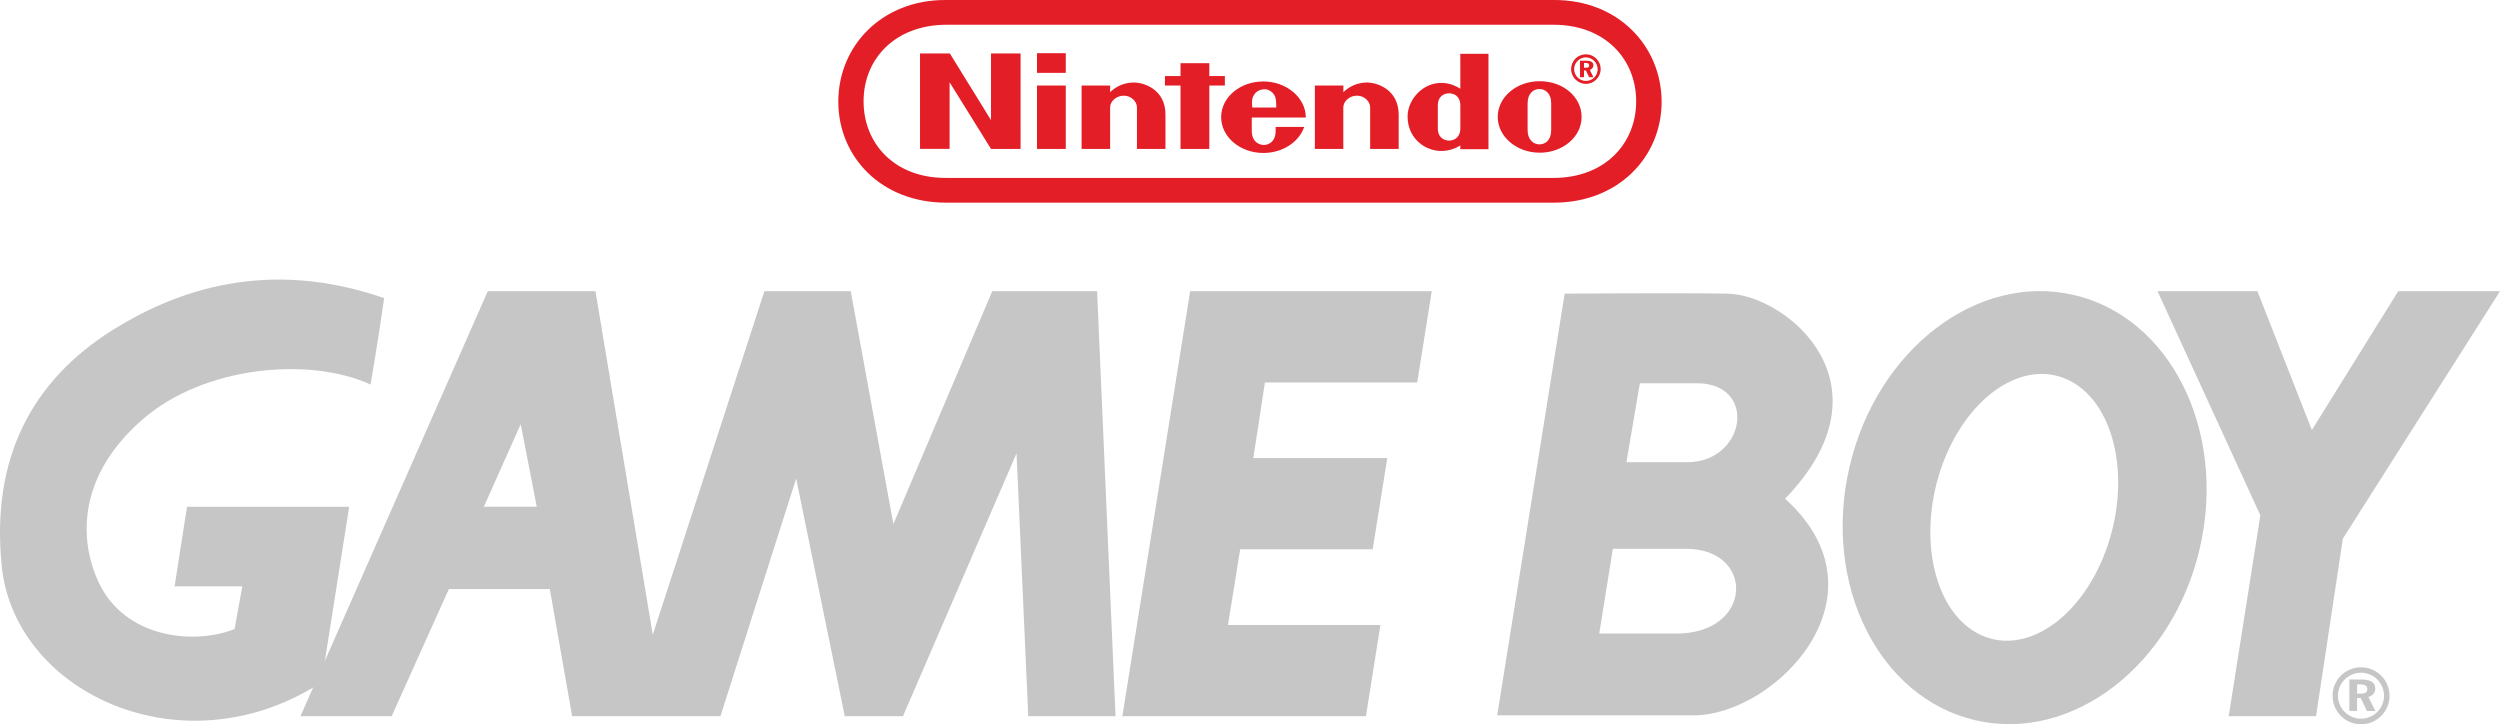 <?xml version="1.0" encoding="utf-8"?>
<!-- Generator: Adobe Illustrator 26.0.3, SVG Export Plug-In . SVG Version: 6.00 Build 0)  -->
<svg version="1.1" id="Layer_1" xmlns="http://www.w3.org/2000/svg" xmlns:xlink="http://www.w3.org/1999/xlink" x="0px" y="0px"
	 viewBox="0 0 3839 1112.1" style="enable-background:new 0 0 3839 1112.1;" xml:space="preserve">
<style type="text/css">
	.st0{fill:#FFFFFF;}
	.st1{fill:#E31E26;}
	.st2{fill:#30308F;}
	.st3{fill:#C6C6C6;}
</style>
<g>
	<g>
		<g>
			<path class="st1" d="M1521.8,184.5l-63.2-102.4h-45.8v146.5h45.4V126.3l63.6,102.4h45.4V82.1h-45.4V184.5z M1880.9,131.3v-14.5
				H1857V97h-44.2v19.8h-23.9v14.5h23.9v97.4h44.2v-97.4H1880.9z M1592.4,228.7h44.2v-97.4h-44.2V228.7z M1592.4,111.9h44.2V81.7
				h-44.2V111.9z M2364.3,124.7c-35.5,0-64.4,24.3-64.4,54.9c0,30.1,28.9,54.9,64.4,54.9c35.5,0,64.4-24.3,64.4-54.9
				S2400.6,124.7,2364.3,124.7z M2382,199.8c0,15.7-9.1,21.9-18.1,21.9c-8.7,0-18.1-6.6-18.1-21.9c0-5.8,0-21,0-21s0-14.5,0-20.2
				c0-15.3,9.1-21.9,18.1-21.9c8.7,0,18.1,6.2,18.1,21.9c0,5.8,0,16.9,0,20.6C2382,179.6,2382,194,2382,199.8z M2242.5,136.2
				c-7-4.1-14.5-7.8-24.8-8.7c-31.8-2.9-56.2,25.2-56.2,51.2c0,33.9,26,46.6,30.1,48.3c14.9,7,33.9,7,50.8-3.7c0,0.8,0,5.8,0,5.8
				h43.3V82.6h-43.3C2242.5,82.1,2242.5,113.5,2242.5,136.2z M2242.5,179.6c0,0,0,11.1,0,17.3c0,14.9-10.3,19-17.3,19
				s-17.3-4.1-17.3-19c0-5.4,0-17.3,0-17.3s0-12.4,0-17.3c0-15.3,10.3-19,17.3-19s17.3,3.7,17.3,19
				C2242.5,167.2,2242.5,179.6,2242.5,179.6z M1739.8,126.7c-14.5,0.4-26.8,6.6-35.1,14.9c0-2.5,0-10.3,0-10.3h-43.8v97.4h43.8
				c0,0,0-59.8,0-64c0-8.7,9.1-17.8,21-17.8s20.2,9.5,20.2,17.8c0,6.2,0,64,0,64h43.8c0,0,0-46.2,0-52.8
				C1789.7,137,1756.3,126.3,1739.8,126.7z M2098,126.7c-14.5,0.4-26.8,6.6-35.1,14.9c0-2.5,0-10.3,0-10.3h-43.8v97.4h43.7
				c0,0,0-59.8,0-64c0-8.7,9.1-17.8,21-17.8s20.2,9.5,20.2,17.8c0,6.2,0,64,0,64h43.8c0,0,0-46.2,0-52.8
				C2147.6,137,2114.1,126.3,2098,126.7z M2005.2,180.4c0-30.1-29.3-55.3-65.2-55.3s-64.8,24.3-64.8,54.9
				c0,30.1,28.9,54.9,64.8,54.9c29.7,0,54.9-16.9,62.7-40h-43.8c0,0,0,0.4,0,5.8c0,17.8-11.6,21.9-18.1,21.9
				c-6.6,0-18.6-4.1-18.6-21.9c0-5.4,0-20.2,0-20.2H2005.2z M1925.5,146.1c3.3-6.2,9.9-8.7,15.7-9.1c5.8,0,12,2.9,15.7,9.1
				c2.9,4.9,2.9,10.7,2.9,19H1923C1922.2,156.4,1922.2,151.1,1925.5,146.1z M2446.8,100.3c0-4.9-3.7-7-10.7-7h-9.9v25.2h6.2v-10.3
				h2.9l4.9,10.3h6.6l-5.4-11.1C2444.7,106.1,2446.8,103.6,2446.8,100.3z M2435.3,104h-2.9v-7.4h2.5c3.7,0,5.4,1.3,5.4,3.7
				C2440.6,103.2,2438.6,104,2435.3,104z M2435.3,83.4c-12.4,0-22.7,9.9-22.7,22.7c0,12.4,10.3,22.7,22.7,22.7s22.7-10.3,22.7-22.7
				C2458,93.3,2447.6,83.4,2435.3,83.4z M2435.3,124.3c-9.9,0-18.1-8.3-18.1-18.1c0-9.9,8.3-18.1,18.1-18.1s18.1,8.3,18.1,18.1
				C2453.4,116,2445.6,124.3,2435.3,124.3z M2386.1,0h-933.7c-98.6-0.4-165.1,71-165.1,156s66,155.2,165.5,155.2h933.3
				c99.1,0,165.5-70.1,165.5-155.2C2551.2,70.6,2484.8-0.4,2386.1,0z M2385.7,273.2h-932.9c-78.8,0.4-126.7-52.4-126.7-117.6
				S1374.4,38.4,1452.9,38h932.9c78.4,0,126.7,52.4,126.7,117.6S2464.1,273.2,2385.7,273.2z M2386.1,0h-933.7
				c-98.6-0.4-165.1,71-165.1,156s66,155.2,165.5,155.2h933.3c99.1,0,165.5-70.1,165.5-155.2C2551.2,70.6,2484.8-0.4,2386.1,0z
				 M2385.7,273.2h-932.9c-78.8,0.4-126.7-52.4-126.7-117.6S1374.4,38.4,1452.9,38h932.9c78.4,0,126.7,52.4,126.7,117.6
				S2464.1,273.2,2385.7,273.2z M2386.1,0h-933.7c-98.6-0.4-165.1,71-165.1,156s66,155.2,165.5,155.2h933.3
				c99.1,0,165.5-70.1,165.5-155.2C2551.2,70.6,2484.8-0.4,2386.1,0z M2385.7,273.2h-932.9c-78.8,0.4-126.7-52.4-126.7-117.6
				S1374.4,38.4,1452.9,38h932.9c78.4,0,126.7,52.4,126.7,117.6S2464.1,273.2,2385.7,273.2z"/>
		</g>
	</g>
	<g>
		<g>
			<path class="st3" d="M3619.5,1065.2h5.8c6.8,0,9.9-2,9.9-6.9c0-5.1-3.4-7.3-10.4-7.3h-5.2v14.1 M3660.9,1068.4
				c0,19.4-15.8,35.2-35.3,35.2c-19.5,0-35.4-15.8-35.4-35.2c0-19.5,15.9-35.4,35.4-35.4C3645.1,1033.1,3660.9,1048.9,3660.9,1068.4
				z M3625.6,1024.7c-24.3,0-43.7,19.5-43.7,43.8c0,24.1,19.5,43.7,43.7,43.7s43.8-19.6,43.8-43.7
				C3669.4,1044.2,3649.7,1024.7,3625.6,1024.7z M3626.8,1043.5c13.7,0,20.7,4.7,20.7,13.9c0,6.3-4,11.2-10.7,12.8l10.9,21.6h-13.1
				l-9.3-19.8h-5.8v19.7h-11.8v-48.4L3626.8,1043.5L3626.8,1043.5z"/>
			<g>
				<path class="st3" d="M824.2,778l-24.6-126.6L743,778.1h81.2 M1713,1099.8H1579L1561,696.1l-174.4,403.7h-89.4l-74.6-365
					l-116.3,365H878.6l-34.3-195.2h-155l-87.9,195.2h-140L749,447.2h165.4l88,527.5l171.4-527.5h132.6l65.5,357.5l151.8-357.5h161
					L1713,1099.8"/>
				<polyline class="st3" points="2097.5,1099.8 2119.8,959.8 1885.7,959.8 1904.4,843.5 2107.9,843.5 2130.3,703.4 1924.6,703.4 
					1942.4,587.3 2176.3,587.3 2198.6,447.2 1827.6,447.2 1723.5,1099.8 2097.5,1099.8 				"/>
				<polyline class="st3" points="3839,447.2 3682.7,447.2 3550.1,660.3 3466.5,447.2 3313.1,447.2 3471,791.3 3422.4,1099.8 
					3556.5,1099.8 3597.7,827.1 3839,447.2 				"/>
				<path class="st3" d="M3042.9,975.6c71,31.8,157.8-30.5,194-139.1c36.2-108.5,8-222.3-63-254c-70.9-31.8-157.7,30.6-194,139.1
					C2943.9,830.1,2972,943.9,3042.9,975.6 M2840,717.4c41.7-180.4,195.9-298.7,344.4-264.5c148.6,34.4,235.2,208.3,193.7,388.7
					c-41.7,180.5-195.9,298.7-344.4,264.5C2885.2,1071.8,2798.3,897.9,2840,717.4"/>
				<path class="st3" d="M175.3,505.3C47.7,584.5-13.8,704.9,2.6,868.9c19,190.2,265.2,309.9,473.9,189.4c18.2-10.5,11.1-9,17.9-15
					l41.8-265.1h-249l-19.1,122.2h104l-11.9,65.6c-59.6,23.8-160.9,14.9-204-62.7c-27.3-49.1-52.7-158.7,62.7-259.2
					c93.9-82,256.2-96.8,350.1-53.6c0,0,11.9-68.6,20.9-132.7C409.3,395.1,269.2,447.2,175.3,505.3"/>
				<path class="st3" d="M2402.7,450.9l-103.6,647.6c0,0,214.4,0,301.6,0c124.3,0,305.8-183.1,140.5-332.7
					c170.1-176,1.5-313.4-88.7-314.9c-72.5-1.3-251.4,0-251.4,0L2402.7,450.9 M2476.7,842.7c0,0,28.1,0,112.3,0
					c106.4,0,103.6,130.2-14.8,130.2c-73.9,0-118.4,0-118.4,0L2476.7,842.7 M2518.2,588.5c0,0,3,0,87.2,0
					c94.6,0,75.4,121.3-14.8,121.3c-73.9,0-93.1,0-93.1,0L2518.2,588.5"/>
			</g>
		</g>
	</g>
</g>
</svg>

